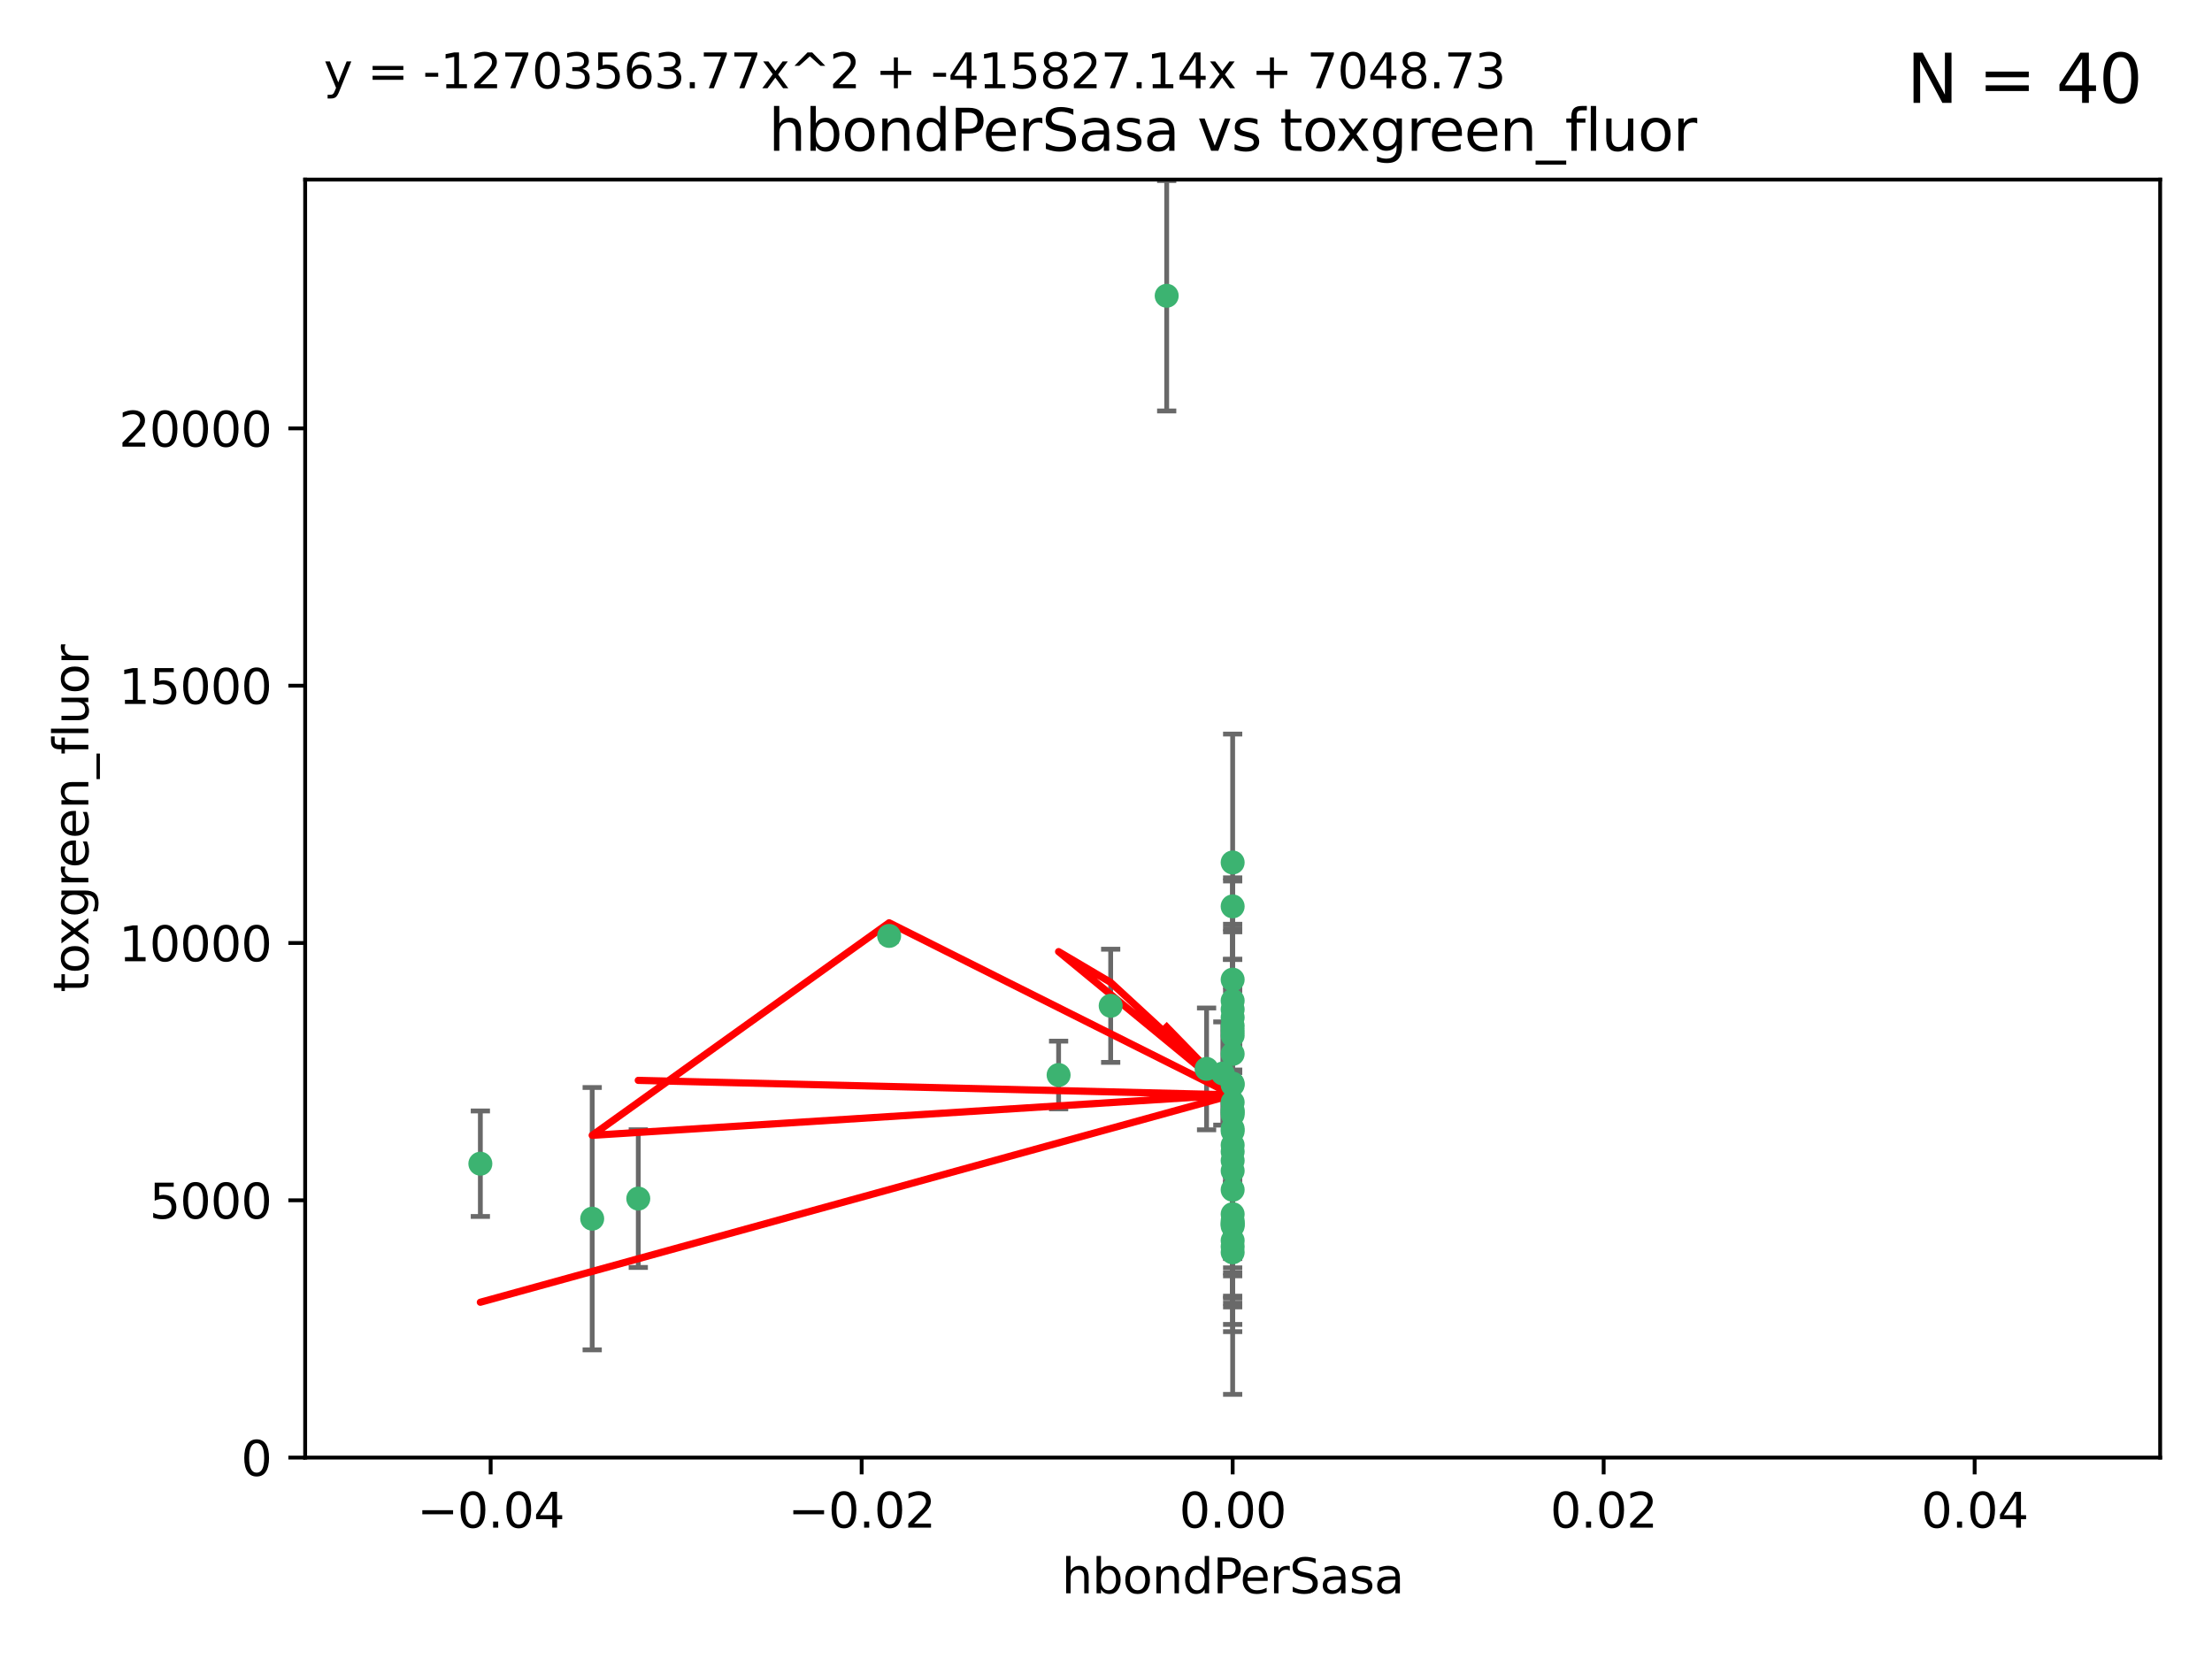 <?xml version="1.0" encoding="utf-8" standalone="no"?>
<!DOCTYPE svg PUBLIC "-//W3C//DTD SVG 1.1//EN"
  "http://www.w3.org/Graphics/SVG/1.1/DTD/svg11.dtd">
<svg xmlns:xlink="http://www.w3.org/1999/xlink" width="460.8pt" height="345.6pt" viewBox="0 0 460.8 345.6" xmlns="http://www.w3.org/2000/svg" version="1.1">
 <defs>
  <style type="text/css">*{stroke-linejoin: round; stroke-linecap: butt}</style>
 </defs>
 <g id="figure_1">
  <g id="patch_1">
   <path d="M 0 345.6 
L 460.8 345.6 
L 460.8 0 
L 0 0 
z
" style="fill: #ffffff"/>
  </g>
  <g id="axes_1">
   <g id="patch_2">
    <path d="M 63.571 303.64 
L 450 303.64 
L 450 37.411 
L 63.571 37.411 
z
" style="fill: #ffffff"/>
   </g>
   <g id="PathCollection_1">
    <defs>
     <path id="mc9278ea250" d="M 0 1.118 
C 0.297 1.118 0.581 1 0.791 0.791 
C 1 0.581 1.118 0.297 1.118 0 
C 1.118 -0.297 1 -0.581 0.791 -0.791 
C 0.581 -1 0.297 -1.118 0 -1.118 
C -0.297 -1.118 -0.581 -1 -0.791 -0.791 
C -1 -0.581 -1.118 -0.297 -1.118 0 
C -1.118 0.297 -1 0.581 -0.791 0.791 
C -0.581 1 -0.297 1.118 0 1.118 
z
" style="stroke: #3cb371"/>
    </defs>
    <g clip-path="url(#pcbb697c936)">
     <use xlink:href="#mc9278ea250" x="243.043" y="61.614" style="fill: #3cb371; stroke: #3cb371"/>
     <use xlink:href="#mc9278ea250" x="256.786" y="260.882" style="fill: #3cb371; stroke: #3cb371"/>
     <use xlink:href="#mc9278ea250" x="231.375" y="209.523" style="fill: #3cb371; stroke: #3cb371"/>
     <use xlink:href="#mc9278ea250" x="220.527" y="223.946" style="fill: #3cb371; stroke: #3cb371"/>
     <use xlink:href="#mc9278ea250" x="256.786" y="247.854" style="fill: #3cb371; stroke: #3cb371"/>
     <use xlink:href="#mc9278ea250" x="185.223" y="194.97" style="fill: #3cb371; stroke: #3cb371"/>
     <use xlink:href="#mc9278ea250" x="123.366" y="253.874" style="fill: #3cb371; stroke: #3cb371"/>
     <use xlink:href="#mc9278ea250" x="256.786" y="219.551" style="fill: #3cb371; stroke: #3cb371"/>
     <use xlink:href="#mc9278ea250" x="256.786" y="254.837" style="fill: #3cb371; stroke: #3cb371"/>
     <use xlink:href="#mc9278ea250" x="256.786" y="231.332" style="fill: #3cb371; stroke: #3cb371"/>
     <use xlink:href="#mc9278ea250" x="256.786" y="235.142" style="fill: #3cb371; stroke: #3cb371"/>
     <use xlink:href="#mc9278ea250" x="256.786" y="225.726" style="fill: #3cb371; stroke: #3cb371"/>
     <use xlink:href="#mc9278ea250" x="256.786" y="255.06" style="fill: #3cb371; stroke: #3cb371"/>
     <use xlink:href="#mc9278ea250" x="256.786" y="229.629" style="fill: #3cb371; stroke: #3cb371"/>
     <use xlink:href="#mc9278ea250" x="256.786" y="214.763" style="fill: #3cb371; stroke: #3cb371"/>
     <use xlink:href="#mc9278ea250" x="256.786" y="243.9" style="fill: #3cb371; stroke: #3cb371"/>
     <use xlink:href="#mc9278ea250" x="256.786" y="241.77" style="fill: #3cb371; stroke: #3cb371"/>
     <use xlink:href="#mc9278ea250" x="256.786" y="252.93" style="fill: #3cb371; stroke: #3cb371"/>
     <use xlink:href="#mc9278ea250" x="256.786" y="215.703" style="fill: #3cb371; stroke: #3cb371"/>
     <use xlink:href="#mc9278ea250" x="256.786" y="204.074" style="fill: #3cb371; stroke: #3cb371"/>
     <use xlink:href="#mc9278ea250" x="256.786" y="225.982" style="fill: #3cb371; stroke: #3cb371"/>
     <use xlink:href="#mc9278ea250" x="256.786" y="238.546" style="fill: #3cb371; stroke: #3cb371"/>
     <use xlink:href="#mc9278ea250" x="256.786" y="239.903" style="fill: #3cb371; stroke: #3cb371"/>
     <use xlink:href="#mc9278ea250" x="256.786" y="188.817" style="fill: #3cb371; stroke: #3cb371"/>
     <use xlink:href="#mc9278ea250" x="256.786" y="211.954" style="fill: #3cb371; stroke: #3cb371"/>
     <use xlink:href="#mc9278ea250" x="256.786" y="235.652" style="fill: #3cb371; stroke: #3cb371"/>
     <use xlink:href="#mc9278ea250" x="256.786" y="255.398" style="fill: #3cb371; stroke: #3cb371"/>
     <use xlink:href="#mc9278ea250" x="256.786" y="208.467" style="fill: #3cb371; stroke: #3cb371"/>
     <use xlink:href="#mc9278ea250" x="256.786" y="213.709" style="fill: #3cb371; stroke: #3cb371"/>
     <use xlink:href="#mc9278ea250" x="100.067" y="242.42" style="fill: #3cb371; stroke: #3cb371"/>
     <use xlink:href="#mc9278ea250" x="256.786" y="232.178" style="fill: #3cb371; stroke: #3cb371"/>
     <use xlink:href="#mc9278ea250" x="132.967" y="249.688" style="fill: #3cb371; stroke: #3cb371"/>
     <use xlink:href="#mc9278ea250" x="256.786" y="258.434" style="fill: #3cb371; stroke: #3cb371"/>
     <use xlink:href="#mc9278ea250" x="256.786" y="259.693" style="fill: #3cb371; stroke: #3cb371"/>
     <use xlink:href="#mc9278ea250" x="256.786" y="231.695" style="fill: #3cb371; stroke: #3cb371"/>
     <use xlink:href="#mc9278ea250" x="256.786" y="254.326" style="fill: #3cb371; stroke: #3cb371"/>
     <use xlink:href="#mc9278ea250" x="254.74" y="223.629" style="fill: #3cb371; stroke: #3cb371"/>
     <use xlink:href="#mc9278ea250" x="256.786" y="179.671" style="fill: #3cb371; stroke: #3cb371"/>
     <use xlink:href="#mc9278ea250" x="251.352" y="222.67" style="fill: #3cb371; stroke: #3cb371"/>
     <use xlink:href="#mc9278ea250" x="256.786" y="210.275" style="fill: #3cb371; stroke: #3cb371"/>
    </g>
   </g>
   <g id="matplotlib.axis_1">
    <g id="xtick_1">
     <g id="line2d_1">
      <defs>
       <path id="mb47e96d962" d="M 0 0 
L 0 3.5 
" style="stroke: #000000; stroke-width: 0.8"/>
      </defs>
      <g>
       <use xlink:href="#mb47e96d962" x="102.214" y="303.64" style="stroke: #000000; stroke-width: 0.8"/>
      </g>
     </g>
     <g id="text_1">
      <!-- −0.04 -->
      <g transform="translate(86.891 318.238)scale(0.1 -0.1)">
       <defs>
        <path id="DejaVuSans-2212" d="M 678 2272 
L 4684 2272 
L 4684 1741 
L 678 1741 
L 678 2272 
z
" transform="scale(0.016)"/>
        <path id="DejaVuSans-30" d="M 2034 4250 
Q 1547 4250 1301 3770 
Q 1056 3291 1056 2328 
Q 1056 1369 1301 889 
Q 1547 409 2034 409 
Q 2525 409 2770 889 
Q 3016 1369 3016 2328 
Q 3016 3291 2770 3770 
Q 2525 4250 2034 4250 
z
M 2034 4750 
Q 2819 4750 3233 4129 
Q 3647 3509 3647 2328 
Q 3647 1150 3233 529 
Q 2819 -91 2034 -91 
Q 1250 -91 836 529 
Q 422 1150 422 2328 
Q 422 3509 836 4129 
Q 1250 4750 2034 4750 
z
" transform="scale(0.016)"/>
        <path id="DejaVuSans-2e" d="M 684 794 
L 1344 794 
L 1344 0 
L 684 0 
L 684 794 
z
" transform="scale(0.016)"/>
        <path id="DejaVuSans-34" d="M 2419 4116 
L 825 1625 
L 2419 1625 
L 2419 4116 
z
M 2253 4666 
L 3047 4666 
L 3047 1625 
L 3713 1625 
L 3713 1100 
L 3047 1100 
L 3047 0 
L 2419 0 
L 2419 1100 
L 313 1100 
L 313 1709 
L 2253 4666 
z
" transform="scale(0.016)"/>
       </defs>
       <use xlink:href="#DejaVuSans-2212"/>
       <use xlink:href="#DejaVuSans-30" x="83.789"/>
       <use xlink:href="#DejaVuSans-2e" x="147.412"/>
       <use xlink:href="#DejaVuSans-30" x="179.199"/>
       <use xlink:href="#DejaVuSans-34" x="242.822"/>
      </g>
     </g>
    </g>
    <g id="xtick_2">
     <g id="line2d_2">
      <g>
       <use xlink:href="#mb47e96d962" x="179.5" y="303.64" style="stroke: #000000; stroke-width: 0.8"/>
      </g>
     </g>
     <g id="text_2">
      <!-- −0.02 -->
      <g transform="translate(164.177 318.238)scale(0.1 -0.1)">
       <defs>
        <path id="DejaVuSans-32" d="M 1228 531 
L 3431 531 
L 3431 0 
L 469 0 
L 469 531 
Q 828 903 1448 1529 
Q 2069 2156 2228 2338 
Q 2531 2678 2651 2914 
Q 2772 3150 2772 3378 
Q 2772 3750 2511 3984 
Q 2250 4219 1831 4219 
Q 1534 4219 1204 4116 
Q 875 4013 500 3803 
L 500 4441 
Q 881 4594 1212 4672 
Q 1544 4750 1819 4750 
Q 2544 4750 2975 4387 
Q 3406 4025 3406 3419 
Q 3406 3131 3298 2873 
Q 3191 2616 2906 2266 
Q 2828 2175 2409 1742 
Q 1991 1309 1228 531 
z
" transform="scale(0.016)"/>
       </defs>
       <use xlink:href="#DejaVuSans-2212"/>
       <use xlink:href="#DejaVuSans-30" x="83.789"/>
       <use xlink:href="#DejaVuSans-2e" x="147.412"/>
       <use xlink:href="#DejaVuSans-30" x="179.199"/>
       <use xlink:href="#DejaVuSans-32" x="242.822"/>
      </g>
     </g>
    </g>
    <g id="xtick_3">
     <g id="line2d_3">
      <g>
       <use xlink:href="#mb47e96d962" x="256.786" y="303.64" style="stroke: #000000; stroke-width: 0.8"/>
      </g>
     </g>
     <g id="text_3">
      <!-- 0.00 -->
      <g transform="translate(245.653 318.238)scale(0.1 -0.1)">
       <use xlink:href="#DejaVuSans-30"/>
       <use xlink:href="#DejaVuSans-2e" x="63.623"/>
       <use xlink:href="#DejaVuSans-30" x="95.41"/>
       <use xlink:href="#DejaVuSans-30" x="159.033"/>
      </g>
     </g>
    </g>
    <g id="xtick_4">
     <g id="line2d_4">
      <g>
       <use xlink:href="#mb47e96d962" x="334.071" y="303.64" style="stroke: #000000; stroke-width: 0.8"/>
      </g>
     </g>
     <g id="text_4">
      <!-- 0.02 -->
      <g transform="translate(322.939 318.238)scale(0.1 -0.1)">
       <use xlink:href="#DejaVuSans-30"/>
       <use xlink:href="#DejaVuSans-2e" x="63.623"/>
       <use xlink:href="#DejaVuSans-30" x="95.41"/>
       <use xlink:href="#DejaVuSans-32" x="159.033"/>
      </g>
     </g>
    </g>
    <g id="xtick_5">
     <g id="line2d_5">
      <g>
       <use xlink:href="#mb47e96d962" x="411.357" y="303.64" style="stroke: #000000; stroke-width: 0.8"/>
      </g>
     </g>
     <g id="text_5">
      <!-- 0.04 -->
      <g transform="translate(400.224 318.238)scale(0.1 -0.1)">
       <use xlink:href="#DejaVuSans-30"/>
       <use xlink:href="#DejaVuSans-2e" x="63.623"/>
       <use xlink:href="#DejaVuSans-30" x="95.41"/>
       <use xlink:href="#DejaVuSans-34" x="159.033"/>
      </g>
     </g>
    </g>
    <g id="text_6">
     <!-- hbondPerSasa -->
     <g transform="translate(221.168 331.917)scale(0.1 -0.1)">
      <defs>
       <path id="DejaVuSans-68" d="M 3513 2113 
L 3513 0 
L 2938 0 
L 2938 2094 
Q 2938 2591 2744 2837 
Q 2550 3084 2163 3084 
Q 1697 3084 1428 2787 
Q 1159 2491 1159 1978 
L 1159 0 
L 581 0 
L 581 4863 
L 1159 4863 
L 1159 2956 
Q 1366 3272 1645 3428 
Q 1925 3584 2291 3584 
Q 2894 3584 3203 3211 
Q 3513 2838 3513 2113 
z
" transform="scale(0.016)"/>
       <path id="DejaVuSans-62" d="M 3116 1747 
Q 3116 2381 2855 2742 
Q 2594 3103 2138 3103 
Q 1681 3103 1420 2742 
Q 1159 2381 1159 1747 
Q 1159 1113 1420 752 
Q 1681 391 2138 391 
Q 2594 391 2855 752 
Q 3116 1113 3116 1747 
z
M 1159 2969 
Q 1341 3281 1617 3432 
Q 1894 3584 2278 3584 
Q 2916 3584 3314 3078 
Q 3713 2572 3713 1747 
Q 3713 922 3314 415 
Q 2916 -91 2278 -91 
Q 1894 -91 1617 61 
Q 1341 213 1159 525 
L 1159 0 
L 581 0 
L 581 4863 
L 1159 4863 
L 1159 2969 
z
" transform="scale(0.016)"/>
       <path id="DejaVuSans-6f" d="M 1959 3097 
Q 1497 3097 1228 2736 
Q 959 2375 959 1747 
Q 959 1119 1226 758 
Q 1494 397 1959 397 
Q 2419 397 2687 759 
Q 2956 1122 2956 1747 
Q 2956 2369 2687 2733 
Q 2419 3097 1959 3097 
z
M 1959 3584 
Q 2709 3584 3137 3096 
Q 3566 2609 3566 1747 
Q 3566 888 3137 398 
Q 2709 -91 1959 -91 
Q 1206 -91 779 398 
Q 353 888 353 1747 
Q 353 2609 779 3096 
Q 1206 3584 1959 3584 
z
" transform="scale(0.016)"/>
       <path id="DejaVuSans-6e" d="M 3513 2113 
L 3513 0 
L 2938 0 
L 2938 2094 
Q 2938 2591 2744 2837 
Q 2550 3084 2163 3084 
Q 1697 3084 1428 2787 
Q 1159 2491 1159 1978 
L 1159 0 
L 581 0 
L 581 3500 
L 1159 3500 
L 1159 2956 
Q 1366 3272 1645 3428 
Q 1925 3584 2291 3584 
Q 2894 3584 3203 3211 
Q 3513 2838 3513 2113 
z
" transform="scale(0.016)"/>
       <path id="DejaVuSans-64" d="M 2906 2969 
L 2906 4863 
L 3481 4863 
L 3481 0 
L 2906 0 
L 2906 525 
Q 2725 213 2448 61 
Q 2172 -91 1784 -91 
Q 1150 -91 751 415 
Q 353 922 353 1747 
Q 353 2572 751 3078 
Q 1150 3584 1784 3584 
Q 2172 3584 2448 3432 
Q 2725 3281 2906 2969 
z
M 947 1747 
Q 947 1113 1208 752 
Q 1469 391 1925 391 
Q 2381 391 2643 752 
Q 2906 1113 2906 1747 
Q 2906 2381 2643 2742 
Q 2381 3103 1925 3103 
Q 1469 3103 1208 2742 
Q 947 2381 947 1747 
z
" transform="scale(0.016)"/>
       <path id="DejaVuSans-50" d="M 1259 4147 
L 1259 2394 
L 2053 2394 
Q 2494 2394 2734 2622 
Q 2975 2850 2975 3272 
Q 2975 3691 2734 3919 
Q 2494 4147 2053 4147 
L 1259 4147 
z
M 628 4666 
L 2053 4666 
Q 2838 4666 3239 4311 
Q 3641 3956 3641 3272 
Q 3641 2581 3239 2228 
Q 2838 1875 2053 1875 
L 1259 1875 
L 1259 0 
L 628 0 
L 628 4666 
z
" transform="scale(0.016)"/>
       <path id="DejaVuSans-65" d="M 3597 1894 
L 3597 1613 
L 953 1613 
Q 991 1019 1311 708 
Q 1631 397 2203 397 
Q 2534 397 2845 478 
Q 3156 559 3463 722 
L 3463 178 
Q 3153 47 2828 -22 
Q 2503 -91 2169 -91 
Q 1331 -91 842 396 
Q 353 884 353 1716 
Q 353 2575 817 3079 
Q 1281 3584 2069 3584 
Q 2775 3584 3186 3129 
Q 3597 2675 3597 1894 
z
M 3022 2063 
Q 3016 2534 2758 2815 
Q 2500 3097 2075 3097 
Q 1594 3097 1305 2825 
Q 1016 2553 972 2059 
L 3022 2063 
z
" transform="scale(0.016)"/>
       <path id="DejaVuSans-72" d="M 2631 2963 
Q 2534 3019 2420 3045 
Q 2306 3072 2169 3072 
Q 1681 3072 1420 2755 
Q 1159 2438 1159 1844 
L 1159 0 
L 581 0 
L 581 3500 
L 1159 3500 
L 1159 2956 
Q 1341 3275 1631 3429 
Q 1922 3584 2338 3584 
Q 2397 3584 2469 3576 
Q 2541 3569 2628 3553 
L 2631 2963 
z
" transform="scale(0.016)"/>
       <path id="DejaVuSans-53" d="M 3425 4513 
L 3425 3897 
Q 3066 4069 2747 4153 
Q 2428 4238 2131 4238 
Q 1616 4238 1336 4038 
Q 1056 3838 1056 3469 
Q 1056 3159 1242 3001 
Q 1428 2844 1947 2747 
L 2328 2669 
Q 3034 2534 3370 2195 
Q 3706 1856 3706 1288 
Q 3706 609 3251 259 
Q 2797 -91 1919 -91 
Q 1588 -91 1214 -16 
Q 841 59 441 206 
L 441 856 
Q 825 641 1194 531 
Q 1563 422 1919 422 
Q 2459 422 2753 634 
Q 3047 847 3047 1241 
Q 3047 1584 2836 1778 
Q 2625 1972 2144 2069 
L 1759 2144 
Q 1053 2284 737 2584 
Q 422 2884 422 3419 
Q 422 4038 858 4394 
Q 1294 4750 2059 4750 
Q 2388 4750 2728 4690 
Q 3069 4631 3425 4513 
z
" transform="scale(0.016)"/>
       <path id="DejaVuSans-61" d="M 2194 1759 
Q 1497 1759 1228 1600 
Q 959 1441 959 1056 
Q 959 750 1161 570 
Q 1363 391 1709 391 
Q 2188 391 2477 730 
Q 2766 1069 2766 1631 
L 2766 1759 
L 2194 1759 
z
M 3341 1997 
L 3341 0 
L 2766 0 
L 2766 531 
Q 2569 213 2275 61 
Q 1981 -91 1556 -91 
Q 1019 -91 701 211 
Q 384 513 384 1019 
Q 384 1609 779 1909 
Q 1175 2209 1959 2209 
L 2766 2209 
L 2766 2266 
Q 2766 2663 2505 2880 
Q 2244 3097 1772 3097 
Q 1472 3097 1187 3025 
Q 903 2953 641 2809 
L 641 3341 
Q 956 3463 1253 3523 
Q 1550 3584 1831 3584 
Q 2591 3584 2966 3190 
Q 3341 2797 3341 1997 
z
" transform="scale(0.016)"/>
       <path id="DejaVuSans-73" d="M 2834 3397 
L 2834 2853 
Q 2591 2978 2328 3040 
Q 2066 3103 1784 3103 
Q 1356 3103 1142 2972 
Q 928 2841 928 2578 
Q 928 2378 1081 2264 
Q 1234 2150 1697 2047 
L 1894 2003 
Q 2506 1872 2764 1633 
Q 3022 1394 3022 966 
Q 3022 478 2636 193 
Q 2250 -91 1575 -91 
Q 1294 -91 989 -36 
Q 684 19 347 128 
L 347 722 
Q 666 556 975 473 
Q 1284 391 1588 391 
Q 1994 391 2212 530 
Q 2431 669 2431 922 
Q 2431 1156 2273 1281 
Q 2116 1406 1581 1522 
L 1381 1569 
Q 847 1681 609 1914 
Q 372 2147 372 2553 
Q 372 3047 722 3315 
Q 1072 3584 1716 3584 
Q 2034 3584 2315 3537 
Q 2597 3491 2834 3397 
z
" transform="scale(0.016)"/>
      </defs>
      <use xlink:href="#DejaVuSans-68"/>
      <use xlink:href="#DejaVuSans-62" x="63.379"/>
      <use xlink:href="#DejaVuSans-6f" x="126.855"/>
      <use xlink:href="#DejaVuSans-6e" x="188.037"/>
      <use xlink:href="#DejaVuSans-64" x="251.416"/>
      <use xlink:href="#DejaVuSans-50" x="314.893"/>
      <use xlink:href="#DejaVuSans-65" x="371.57"/>
      <use xlink:href="#DejaVuSans-72" x="433.094"/>
      <use xlink:href="#DejaVuSans-53" x="474.207"/>
      <use xlink:href="#DejaVuSans-61" x="537.684"/>
      <use xlink:href="#DejaVuSans-73" x="598.963"/>
      <use xlink:href="#DejaVuSans-61" x="651.062"/>
     </g>
    </g>
   </g>
   <g id="matplotlib.axis_2">
    <g id="ytick_1">
     <g id="line2d_6">
      <defs>
       <path id="md49f0651fc" d="M 0 0 
L -3.5 0 
" style="stroke: #000000; stroke-width: 0.8"/>
      </defs>
      <g>
       <use xlink:href="#md49f0651fc" x="63.571" y="303.64" style="stroke: #000000; stroke-width: 0.8"/>
      </g>
     </g>
     <g id="text_7">
      <!-- 0 -->
      <g transform="translate(50.209 307.439)scale(0.1 -0.1)">
       <use xlink:href="#DejaVuSans-30"/>
      </g>
     </g>
    </g>
    <g id="ytick_2">
     <g id="line2d_7">
      <g>
       <use xlink:href="#md49f0651fc" x="63.571" y="250.04" style="stroke: #000000; stroke-width: 0.8"/>
      </g>
     </g>
     <g id="text_8">
      <!-- 5000 -->
      <g transform="translate(31.121 253.84)scale(0.1 -0.1)">
       <defs>
        <path id="DejaVuSans-35" d="M 691 4666 
L 3169 4666 
L 3169 4134 
L 1269 4134 
L 1269 2991 
Q 1406 3038 1543 3061 
Q 1681 3084 1819 3084 
Q 2600 3084 3056 2656 
Q 3513 2228 3513 1497 
Q 3513 744 3044 326 
Q 2575 -91 1722 -91 
Q 1428 -91 1123 -41 
Q 819 9 494 109 
L 494 744 
Q 775 591 1075 516 
Q 1375 441 1709 441 
Q 2250 441 2565 725 
Q 2881 1009 2881 1497 
Q 2881 1984 2565 2268 
Q 2250 2553 1709 2553 
Q 1456 2553 1204 2497 
Q 953 2441 691 2322 
L 691 4666 
z
" transform="scale(0.016)"/>
       </defs>
       <use xlink:href="#DejaVuSans-35"/>
       <use xlink:href="#DejaVuSans-30" x="63.623"/>
       <use xlink:href="#DejaVuSans-30" x="127.246"/>
       <use xlink:href="#DejaVuSans-30" x="190.869"/>
      </g>
     </g>
    </g>
    <g id="ytick_3">
     <g id="line2d_8">
      <g>
       <use xlink:href="#md49f0651fc" x="63.571" y="196.441" style="stroke: #000000; stroke-width: 0.8"/>
      </g>
     </g>
     <g id="text_9">
      <!-- 10000 -->
      <g transform="translate(24.759 200.24)scale(0.1 -0.1)">
       <defs>
        <path id="DejaVuSans-31" d="M 794 531 
L 1825 531 
L 1825 4091 
L 703 3866 
L 703 4441 
L 1819 4666 
L 2450 4666 
L 2450 531 
L 3481 531 
L 3481 0 
L 794 0 
L 794 531 
z
" transform="scale(0.016)"/>
       </defs>
       <use xlink:href="#DejaVuSans-31"/>
       <use xlink:href="#DejaVuSans-30" x="63.623"/>
       <use xlink:href="#DejaVuSans-30" x="127.246"/>
       <use xlink:href="#DejaVuSans-30" x="190.869"/>
       <use xlink:href="#DejaVuSans-30" x="254.492"/>
      </g>
     </g>
    </g>
    <g id="ytick_4">
     <g id="line2d_9">
      <g>
       <use xlink:href="#md49f0651fc" x="63.571" y="142.841" style="stroke: #000000; stroke-width: 0.8"/>
      </g>
     </g>
     <g id="text_10">
      <!-- 15000 -->
      <g transform="translate(24.759 146.64)scale(0.1 -0.1)">
       <use xlink:href="#DejaVuSans-31"/>
       <use xlink:href="#DejaVuSans-35" x="63.623"/>
       <use xlink:href="#DejaVuSans-30" x="127.246"/>
       <use xlink:href="#DejaVuSans-30" x="190.869"/>
       <use xlink:href="#DejaVuSans-30" x="254.492"/>
      </g>
     </g>
    </g>
    <g id="ytick_5">
     <g id="line2d_10">
      <g>
       <use xlink:href="#md49f0651fc" x="63.571" y="89.242" style="stroke: #000000; stroke-width: 0.8"/>
      </g>
     </g>
     <g id="text_11">
      <!-- 20000 -->
      <g transform="translate(24.759 93.041)scale(0.1 -0.1)">
       <use xlink:href="#DejaVuSans-32"/>
       <use xlink:href="#DejaVuSans-30" x="63.623"/>
       <use xlink:href="#DejaVuSans-30" x="127.246"/>
       <use xlink:href="#DejaVuSans-30" x="190.869"/>
       <use xlink:href="#DejaVuSans-30" x="254.492"/>
      </g>
     </g>
    </g>
    <g id="text_12">
     <!-- toxgreen_fluor -->
     <g transform="translate(18.401 206.72)rotate(-90)scale(0.1 -0.1)">
      <defs>
       <path id="DejaVuSans-74" d="M 1172 4494 
L 1172 3500 
L 2356 3500 
L 2356 3053 
L 1172 3053 
L 1172 1153 
Q 1172 725 1289 603 
Q 1406 481 1766 481 
L 2356 481 
L 2356 0 
L 1766 0 
Q 1100 0 847 248 
Q 594 497 594 1153 
L 594 3053 
L 172 3053 
L 172 3500 
L 594 3500 
L 594 4494 
L 1172 4494 
z
" transform="scale(0.016)"/>
       <path id="DejaVuSans-78" d="M 3513 3500 
L 2247 1797 
L 3578 0 
L 2900 0 
L 1881 1375 
L 863 0 
L 184 0 
L 1544 1831 
L 300 3500 
L 978 3500 
L 1906 2253 
L 2834 3500 
L 3513 3500 
z
" transform="scale(0.016)"/>
       <path id="DejaVuSans-67" d="M 2906 1791 
Q 2906 2416 2648 2759 
Q 2391 3103 1925 3103 
Q 1463 3103 1205 2759 
Q 947 2416 947 1791 
Q 947 1169 1205 825 
Q 1463 481 1925 481 
Q 2391 481 2648 825 
Q 2906 1169 2906 1791 
z
M 3481 434 
Q 3481 -459 3084 -895 
Q 2688 -1331 1869 -1331 
Q 1566 -1331 1297 -1286 
Q 1028 -1241 775 -1147 
L 775 -588 
Q 1028 -725 1275 -790 
Q 1522 -856 1778 -856 
Q 2344 -856 2625 -561 
Q 2906 -266 2906 331 
L 2906 616 
Q 2728 306 2450 153 
Q 2172 0 1784 0 
Q 1141 0 747 490 
Q 353 981 353 1791 
Q 353 2603 747 3093 
Q 1141 3584 1784 3584 
Q 2172 3584 2450 3431 
Q 2728 3278 2906 2969 
L 2906 3500 
L 3481 3500 
L 3481 434 
z
" transform="scale(0.016)"/>
       <path id="DejaVuSans-5f" d="M 3263 -1063 
L 3263 -1509 
L -63 -1509 
L -63 -1063 
L 3263 -1063 
z
" transform="scale(0.016)"/>
       <path id="DejaVuSans-66" d="M 2375 4863 
L 2375 4384 
L 1825 4384 
Q 1516 4384 1395 4259 
Q 1275 4134 1275 3809 
L 1275 3500 
L 2222 3500 
L 2222 3053 
L 1275 3053 
L 1275 0 
L 697 0 
L 697 3053 
L 147 3053 
L 147 3500 
L 697 3500 
L 697 3744 
Q 697 4328 969 4595 
Q 1241 4863 1831 4863 
L 2375 4863 
z
" transform="scale(0.016)"/>
       <path id="DejaVuSans-6c" d="M 603 4863 
L 1178 4863 
L 1178 0 
L 603 0 
L 603 4863 
z
" transform="scale(0.016)"/>
       <path id="DejaVuSans-75" d="M 544 1381 
L 544 3500 
L 1119 3500 
L 1119 1403 
Q 1119 906 1312 657 
Q 1506 409 1894 409 
Q 2359 409 2629 706 
Q 2900 1003 2900 1516 
L 2900 3500 
L 3475 3500 
L 3475 0 
L 2900 0 
L 2900 538 
Q 2691 219 2414 64 
Q 2138 -91 1772 -91 
Q 1169 -91 856 284 
Q 544 659 544 1381 
z
M 1991 3584 
L 1991 3584 
z
" transform="scale(0.016)"/>
      </defs>
      <use xlink:href="#DejaVuSans-74"/>
      <use xlink:href="#DejaVuSans-6f" x="39.209"/>
      <use xlink:href="#DejaVuSans-78" x="97.266"/>
      <use xlink:href="#DejaVuSans-67" x="156.445"/>
      <use xlink:href="#DejaVuSans-72" x="219.922"/>
      <use xlink:href="#DejaVuSans-65" x="258.785"/>
      <use xlink:href="#DejaVuSans-65" x="320.309"/>
      <use xlink:href="#DejaVuSans-6e" x="381.832"/>
      <use xlink:href="#DejaVuSans-5f" x="445.211"/>
      <use xlink:href="#DejaVuSans-66" x="495.211"/>
      <use xlink:href="#DejaVuSans-6c" x="530.416"/>
      <use xlink:href="#DejaVuSans-75" x="558.199"/>
      <use xlink:href="#DejaVuSans-6f" x="621.578"/>
      <use xlink:href="#DejaVuSans-72" x="682.76"/>
     </g>
    </g>
   </g>
   <g id="LineCollection_1">
    <path d="M 243.043 85.61 
L 243.043 37.617 
" clip-path="url(#pcbb697c936)" style="fill: none; stroke: #696969"/>
    <path d="M 256.786 277.405 
L 256.786 244.359 
" clip-path="url(#pcbb697c936)" style="fill: none; stroke: #696969"/>
    <path d="M 231.375 221.309 
L 231.375 197.738 
" clip-path="url(#pcbb697c936)" style="fill: none; stroke: #696969"/>
    <path d="M 220.527 231 
L 220.527 216.893 
" clip-path="url(#pcbb697c936)" style="fill: none; stroke: #696969"/>
    <path d="M 256.786 270.017 
L 256.786 225.69 
" clip-path="url(#pcbb697c936)" style="fill: none; stroke: #696969"/>
    <path d="M 185.223 196.069 
L 185.223 193.871 
" clip-path="url(#pcbb697c936)" style="fill: none; stroke: #696969"/>
    <path d="M 123.366 281.2 
L 123.366 226.547 
" clip-path="url(#pcbb697c936)" style="fill: none; stroke: #696969"/>
    <path d="M 256.786 245.607 
L 256.786 193.496 
" clip-path="url(#pcbb697c936)" style="fill: none; stroke: #696969"/>
    <path d="M 256.786 262.177 
L 256.786 247.498 
" clip-path="url(#pcbb697c936)" style="fill: none; stroke: #696969"/>
    <path d="M 256.786 257.083 
L 256.786 205.581 
" clip-path="url(#pcbb697c936)" style="fill: none; stroke: #696969"/>
    <path d="M 256.786 258.576 
L 256.786 211.708 
" clip-path="url(#pcbb697c936)" style="fill: none; stroke: #696969"/>
    <path d="M 256.786 234.503 
L 256.786 216.949 
" clip-path="url(#pcbb697c936)" style="fill: none; stroke: #696969"/>
    <path d="M 256.786 272.254 
L 256.786 237.865 
" clip-path="url(#pcbb697c936)" style="fill: none; stroke: #696969"/>
    <path d="M 256.786 235.82 
L 256.786 223.438 
" clip-path="url(#pcbb697c936)" style="fill: none; stroke: #696969"/>
    <path d="M 256.786 229.631 
L 256.786 199.894 
" clip-path="url(#pcbb697c936)" style="fill: none; stroke: #696969"/>
    <path d="M 256.786 253.944 
L 256.786 233.856 
" clip-path="url(#pcbb697c936)" style="fill: none; stroke: #696969"/>
    <path d="M 256.786 265.181 
L 256.786 218.36 
" clip-path="url(#pcbb697c936)" style="fill: none; stroke: #696969"/>
    <path d="M 256.786 271.48 
L 256.786 234.38 
" clip-path="url(#pcbb697c936)" style="fill: none; stroke: #696969"/>
    <path d="M 256.786 217.852 
L 256.786 213.554 
" clip-path="url(#pcbb697c936)" style="fill: none; stroke: #696969"/>
    <path d="M 256.786 215.616 
L 256.786 192.533 
" clip-path="url(#pcbb697c936)" style="fill: none; stroke: #696969"/>
    <path d="M 256.786 252.135 
L 256.786 199.829 
" clip-path="url(#pcbb697c936)" style="fill: none; stroke: #696969"/>
    <path d="M 256.786 264.108 
L 256.786 212.985 
" clip-path="url(#pcbb697c936)" style="fill: none; stroke: #696969"/>
    <path d="M 256.786 246.339 
L 256.786 233.468 
" clip-path="url(#pcbb697c936)" style="fill: none; stroke: #696969"/>
    <path d="M 256.786 194.112 
L 256.786 183.522 
" clip-path="url(#pcbb697c936)" style="fill: none; stroke: #696969"/>
    <path d="M 256.786 214.326 
L 256.786 209.582 
" clip-path="url(#pcbb697c936)" style="fill: none; stroke: #696969"/>
    <path d="M 256.786 246.639 
L 256.786 224.665 
" clip-path="url(#pcbb697c936)" style="fill: none; stroke: #696969"/>
    <path d="M 256.786 265.779 
L 256.786 245.016 
" clip-path="url(#pcbb697c936)" style="fill: none; stroke: #696969"/>
    <path d="M 256.786 234.067 
L 256.786 182.867 
" clip-path="url(#pcbb697c936)" style="fill: none; stroke: #696969"/>
    <path d="M 256.786 222.902 
L 256.786 204.517 
" clip-path="url(#pcbb697c936)" style="fill: none; stroke: #696969"/>
    <path d="M 100.067 253.407 
L 100.067 231.433 
" clip-path="url(#pcbb697c936)" style="fill: none; stroke: #696969"/>
    <path d="M 256.786 254.353 
L 256.786 210.003 
" clip-path="url(#pcbb697c936)" style="fill: none; stroke: #696969"/>
    <path d="M 132.967 264.032 
L 132.967 235.343 
" clip-path="url(#pcbb697c936)" style="fill: none; stroke: #696969"/>
    <path d="M 256.786 270.418 
L 256.786 246.45 
" clip-path="url(#pcbb697c936)" style="fill: none; stroke: #696969"/>
    <path d="M 256.786 290.471 
L 256.786 228.914 
" clip-path="url(#pcbb697c936)" style="fill: none; stroke: #696969"/>
    <path d="M 256.786 238.714 
L 256.786 224.675 
" clip-path="url(#pcbb697c936)" style="fill: none; stroke: #696969"/>
    <path d="M 256.786 275.902 
L 256.786 232.749 
" clip-path="url(#pcbb697c936)" style="fill: none; stroke: #696969"/>
    <path d="M 254.74 234.381 
L 254.74 212.876 
" clip-path="url(#pcbb697c936)" style="fill: none; stroke: #696969"/>
    <path d="M 256.786 206.424 
L 256.786 152.918 
" clip-path="url(#pcbb697c936)" style="fill: none; stroke: #696969"/>
    <path d="M 251.352 235.358 
L 251.352 209.982 
" clip-path="url(#pcbb697c936)" style="fill: none; stroke: #696969"/>
    <path d="M 256.786 212.053 
L 256.786 208.496 
" clip-path="url(#pcbb697c936)" style="fill: none; stroke: #696969"/>
   </g>
   <g id="line2d_11">
    <defs>
     <path id="mfbb70b1d98" d="M 2 0 
L -2 -0 
" style="stroke: #696969"/>
    </defs>
    <g clip-path="url(#pcbb697c936)">
     <use xlink:href="#mfbb70b1d98" x="243.043" y="85.61" style="fill: #696969; stroke: #696969"/>
     <use xlink:href="#mfbb70b1d98" x="256.786" y="277.405" style="fill: #696969; stroke: #696969"/>
     <use xlink:href="#mfbb70b1d98" x="231.375" y="221.309" style="fill: #696969; stroke: #696969"/>
     <use xlink:href="#mfbb70b1d98" x="220.527" y="231" style="fill: #696969; stroke: #696969"/>
     <use xlink:href="#mfbb70b1d98" x="256.786" y="270.017" style="fill: #696969; stroke: #696969"/>
     <use xlink:href="#mfbb70b1d98" x="185.223" y="196.069" style="fill: #696969; stroke: #696969"/>
     <use xlink:href="#mfbb70b1d98" x="123.366" y="281.2" style="fill: #696969; stroke: #696969"/>
     <use xlink:href="#mfbb70b1d98" x="256.786" y="245.607" style="fill: #696969; stroke: #696969"/>
     <use xlink:href="#mfbb70b1d98" x="256.786" y="262.177" style="fill: #696969; stroke: #696969"/>
     <use xlink:href="#mfbb70b1d98" x="256.786" y="257.083" style="fill: #696969; stroke: #696969"/>
     <use xlink:href="#mfbb70b1d98" x="256.786" y="258.576" style="fill: #696969; stroke: #696969"/>
     <use xlink:href="#mfbb70b1d98" x="256.786" y="234.503" style="fill: #696969; stroke: #696969"/>
     <use xlink:href="#mfbb70b1d98" x="256.786" y="272.254" style="fill: #696969; stroke: #696969"/>
     <use xlink:href="#mfbb70b1d98" x="256.786" y="235.82" style="fill: #696969; stroke: #696969"/>
     <use xlink:href="#mfbb70b1d98" x="256.786" y="229.631" style="fill: #696969; stroke: #696969"/>
     <use xlink:href="#mfbb70b1d98" x="256.786" y="253.944" style="fill: #696969; stroke: #696969"/>
     <use xlink:href="#mfbb70b1d98" x="256.786" y="265.181" style="fill: #696969; stroke: #696969"/>
     <use xlink:href="#mfbb70b1d98" x="256.786" y="271.48" style="fill: #696969; stroke: #696969"/>
     <use xlink:href="#mfbb70b1d98" x="256.786" y="217.852" style="fill: #696969; stroke: #696969"/>
     <use xlink:href="#mfbb70b1d98" x="256.786" y="215.616" style="fill: #696969; stroke: #696969"/>
     <use xlink:href="#mfbb70b1d98" x="256.786" y="252.135" style="fill: #696969; stroke: #696969"/>
     <use xlink:href="#mfbb70b1d98" x="256.786" y="264.108" style="fill: #696969; stroke: #696969"/>
     <use xlink:href="#mfbb70b1d98" x="256.786" y="246.339" style="fill: #696969; stroke: #696969"/>
     <use xlink:href="#mfbb70b1d98" x="256.786" y="194.112" style="fill: #696969; stroke: #696969"/>
     <use xlink:href="#mfbb70b1d98" x="256.786" y="214.326" style="fill: #696969; stroke: #696969"/>
     <use xlink:href="#mfbb70b1d98" x="256.786" y="246.639" style="fill: #696969; stroke: #696969"/>
     <use xlink:href="#mfbb70b1d98" x="256.786" y="265.779" style="fill: #696969; stroke: #696969"/>
     <use xlink:href="#mfbb70b1d98" x="256.786" y="234.067" style="fill: #696969; stroke: #696969"/>
     <use xlink:href="#mfbb70b1d98" x="256.786" y="222.902" style="fill: #696969; stroke: #696969"/>
     <use xlink:href="#mfbb70b1d98" x="100.067" y="253.407" style="fill: #696969; stroke: #696969"/>
     <use xlink:href="#mfbb70b1d98" x="256.786" y="254.353" style="fill: #696969; stroke: #696969"/>
     <use xlink:href="#mfbb70b1d98" x="132.967" y="264.032" style="fill: #696969; stroke: #696969"/>
     <use xlink:href="#mfbb70b1d98" x="256.786" y="270.418" style="fill: #696969; stroke: #696969"/>
     <use xlink:href="#mfbb70b1d98" x="256.786" y="290.471" style="fill: #696969; stroke: #696969"/>
     <use xlink:href="#mfbb70b1d98" x="256.786" y="238.714" style="fill: #696969; stroke: #696969"/>
     <use xlink:href="#mfbb70b1d98" x="256.786" y="275.902" style="fill: #696969; stroke: #696969"/>
     <use xlink:href="#mfbb70b1d98" x="254.74" y="234.381" style="fill: #696969; stroke: #696969"/>
     <use xlink:href="#mfbb70b1d98" x="256.786" y="206.424" style="fill: #696969; stroke: #696969"/>
     <use xlink:href="#mfbb70b1d98" x="251.352" y="235.358" style="fill: #696969; stroke: #696969"/>
     <use xlink:href="#mfbb70b1d98" x="256.786" y="212.053" style="fill: #696969; stroke: #696969"/>
    </g>
   </g>
   <g id="line2d_12">
    <g clip-path="url(#pcbb697c936)">
     <use xlink:href="#mfbb70b1d98" x="243.043" y="37.617" style="fill: #696969; stroke: #696969"/>
     <use xlink:href="#mfbb70b1d98" x="256.786" y="244.359" style="fill: #696969; stroke: #696969"/>
     <use xlink:href="#mfbb70b1d98" x="231.375" y="197.738" style="fill: #696969; stroke: #696969"/>
     <use xlink:href="#mfbb70b1d98" x="220.527" y="216.893" style="fill: #696969; stroke: #696969"/>
     <use xlink:href="#mfbb70b1d98" x="256.786" y="225.69" style="fill: #696969; stroke: #696969"/>
     <use xlink:href="#mfbb70b1d98" x="185.223" y="193.871" style="fill: #696969; stroke: #696969"/>
     <use xlink:href="#mfbb70b1d98" x="123.366" y="226.547" style="fill: #696969; stroke: #696969"/>
     <use xlink:href="#mfbb70b1d98" x="256.786" y="193.496" style="fill: #696969; stroke: #696969"/>
     <use xlink:href="#mfbb70b1d98" x="256.786" y="247.498" style="fill: #696969; stroke: #696969"/>
     <use xlink:href="#mfbb70b1d98" x="256.786" y="205.581" style="fill: #696969; stroke: #696969"/>
     <use xlink:href="#mfbb70b1d98" x="256.786" y="211.708" style="fill: #696969; stroke: #696969"/>
     <use xlink:href="#mfbb70b1d98" x="256.786" y="216.949" style="fill: #696969; stroke: #696969"/>
     <use xlink:href="#mfbb70b1d98" x="256.786" y="237.865" style="fill: #696969; stroke: #696969"/>
     <use xlink:href="#mfbb70b1d98" x="256.786" y="223.438" style="fill: #696969; stroke: #696969"/>
     <use xlink:href="#mfbb70b1d98" x="256.786" y="199.894" style="fill: #696969; stroke: #696969"/>
     <use xlink:href="#mfbb70b1d98" x="256.786" y="233.856" style="fill: #696969; stroke: #696969"/>
     <use xlink:href="#mfbb70b1d98" x="256.786" y="218.36" style="fill: #696969; stroke: #696969"/>
     <use xlink:href="#mfbb70b1d98" x="256.786" y="234.38" style="fill: #696969; stroke: #696969"/>
     <use xlink:href="#mfbb70b1d98" x="256.786" y="213.554" style="fill: #696969; stroke: #696969"/>
     <use xlink:href="#mfbb70b1d98" x="256.786" y="192.533" style="fill: #696969; stroke: #696969"/>
     <use xlink:href="#mfbb70b1d98" x="256.786" y="199.829" style="fill: #696969; stroke: #696969"/>
     <use xlink:href="#mfbb70b1d98" x="256.786" y="212.985" style="fill: #696969; stroke: #696969"/>
     <use xlink:href="#mfbb70b1d98" x="256.786" y="233.468" style="fill: #696969; stroke: #696969"/>
     <use xlink:href="#mfbb70b1d98" x="256.786" y="183.522" style="fill: #696969; stroke: #696969"/>
     <use xlink:href="#mfbb70b1d98" x="256.786" y="209.582" style="fill: #696969; stroke: #696969"/>
     <use xlink:href="#mfbb70b1d98" x="256.786" y="224.665" style="fill: #696969; stroke: #696969"/>
     <use xlink:href="#mfbb70b1d98" x="256.786" y="245.016" style="fill: #696969; stroke: #696969"/>
     <use xlink:href="#mfbb70b1d98" x="256.786" y="182.867" style="fill: #696969; stroke: #696969"/>
     <use xlink:href="#mfbb70b1d98" x="256.786" y="204.517" style="fill: #696969; stroke: #696969"/>
     <use xlink:href="#mfbb70b1d98" x="100.067" y="231.433" style="fill: #696969; stroke: #696969"/>
     <use xlink:href="#mfbb70b1d98" x="256.786" y="210.003" style="fill: #696969; stroke: #696969"/>
     <use xlink:href="#mfbb70b1d98" x="132.967" y="235.343" style="fill: #696969; stroke: #696969"/>
     <use xlink:href="#mfbb70b1d98" x="256.786" y="246.45" style="fill: #696969; stroke: #696969"/>
     <use xlink:href="#mfbb70b1d98" x="256.786" y="228.914" style="fill: #696969; stroke: #696969"/>
     <use xlink:href="#mfbb70b1d98" x="256.786" y="224.675" style="fill: #696969; stroke: #696969"/>
     <use xlink:href="#mfbb70b1d98" x="256.786" y="232.749" style="fill: #696969; stroke: #696969"/>
     <use xlink:href="#mfbb70b1d98" x="254.74" y="212.876" style="fill: #696969; stroke: #696969"/>
     <use xlink:href="#mfbb70b1d98" x="256.786" y="152.918" style="fill: #696969; stroke: #696969"/>
     <use xlink:href="#mfbb70b1d98" x="251.352" y="209.982" style="fill: #696969; stroke: #696969"/>
     <use xlink:href="#mfbb70b1d98" x="256.786" y="208.496" style="fill: #696969; stroke: #696969"/>
    </g>
   </g>
   <g id="line2d_13">
    <path d="M 243.043 213.948 
L 256.786 228.078 
L 231.375 204.655 
L 220.527 198.242 
L 256.786 228.078 
L 185.223 192.231 
L 123.366 236.51 
L 256.786 228.078 
L 256.786 228.078 
L 256.786 228.078 
L 256.786 228.078 
L 256.786 228.078 
L 256.786 228.078 
L 256.786 228.078 
L 256.786 228.078 
L 256.786 228.078 
L 256.786 228.078 
L 256.786 228.078 
L 256.786 228.078 
L 256.786 228.078 
L 256.786 228.078 
L 256.786 228.078 
L 256.786 228.078 
L 256.786 228.078 
L 256.786 228.078 
L 256.786 228.078 
L 256.786 228.078 
L 256.786 228.078 
L 256.786 228.078 
L 100.067 271.281 
L 256.786 228.078 
L 132.967 225.061 
L 256.786 228.078 
L 256.786 228.078 
L 256.786 228.078 
L 256.786 228.078 
L 254.74 225.756 
L 256.786 228.078 
L 251.352 222.079 
L 256.786 228.078 
" clip-path="url(#pcbb697c936)" style="fill: none; stroke: #ff0000; stroke-width: 1.5; stroke-linecap: square"/>
   </g>
   <g id="line2d_14">
    <defs>
     <path id="md9d5cea4e3" d="M 0 2 
C 0.53 2 1.039 1.789 1.414 1.414 
C 1.789 1.039 2 0.53 2 0 
C 2 -0.53 1.789 -1.039 1.414 -1.414 
C 1.039 -1.789 0.53 -2 0 -2 
C -0.53 -2 -1.039 -1.789 -1.414 -1.414 
C -1.789 -1.039 -2 -0.53 -2 0 
C -2 0.53 -1.789 1.039 -1.414 1.414 
C -1.039 1.789 -0.53 2 0 2 
z
" style="stroke: #3cb371"/>
    </defs>
    <g clip-path="url(#pcbb697c936)">
     <use xlink:href="#md9d5cea4e3" x="243.043" y="61.614" style="fill: #3cb371; stroke: #3cb371"/>
     <use xlink:href="#md9d5cea4e3" x="256.786" y="260.882" style="fill: #3cb371; stroke: #3cb371"/>
     <use xlink:href="#md9d5cea4e3" x="231.375" y="209.523" style="fill: #3cb371; stroke: #3cb371"/>
     <use xlink:href="#md9d5cea4e3" x="220.527" y="223.946" style="fill: #3cb371; stroke: #3cb371"/>
     <use xlink:href="#md9d5cea4e3" x="256.786" y="247.854" style="fill: #3cb371; stroke: #3cb371"/>
     <use xlink:href="#md9d5cea4e3" x="185.223" y="194.97" style="fill: #3cb371; stroke: #3cb371"/>
     <use xlink:href="#md9d5cea4e3" x="123.366" y="253.874" style="fill: #3cb371; stroke: #3cb371"/>
     <use xlink:href="#md9d5cea4e3" x="256.786" y="219.551" style="fill: #3cb371; stroke: #3cb371"/>
     <use xlink:href="#md9d5cea4e3" x="256.786" y="254.837" style="fill: #3cb371; stroke: #3cb371"/>
     <use xlink:href="#md9d5cea4e3" x="256.786" y="231.332" style="fill: #3cb371; stroke: #3cb371"/>
     <use xlink:href="#md9d5cea4e3" x="256.786" y="235.142" style="fill: #3cb371; stroke: #3cb371"/>
     <use xlink:href="#md9d5cea4e3" x="256.786" y="225.726" style="fill: #3cb371; stroke: #3cb371"/>
     <use xlink:href="#md9d5cea4e3" x="256.786" y="255.06" style="fill: #3cb371; stroke: #3cb371"/>
     <use xlink:href="#md9d5cea4e3" x="256.786" y="229.629" style="fill: #3cb371; stroke: #3cb371"/>
     <use xlink:href="#md9d5cea4e3" x="256.786" y="214.763" style="fill: #3cb371; stroke: #3cb371"/>
     <use xlink:href="#md9d5cea4e3" x="256.786" y="243.9" style="fill: #3cb371; stroke: #3cb371"/>
     <use xlink:href="#md9d5cea4e3" x="256.786" y="241.77" style="fill: #3cb371; stroke: #3cb371"/>
     <use xlink:href="#md9d5cea4e3" x="256.786" y="252.93" style="fill: #3cb371; stroke: #3cb371"/>
     <use xlink:href="#md9d5cea4e3" x="256.786" y="215.703" style="fill: #3cb371; stroke: #3cb371"/>
     <use xlink:href="#md9d5cea4e3" x="256.786" y="204.074" style="fill: #3cb371; stroke: #3cb371"/>
     <use xlink:href="#md9d5cea4e3" x="256.786" y="225.982" style="fill: #3cb371; stroke: #3cb371"/>
     <use xlink:href="#md9d5cea4e3" x="256.786" y="238.546" style="fill: #3cb371; stroke: #3cb371"/>
     <use xlink:href="#md9d5cea4e3" x="256.786" y="239.903" style="fill: #3cb371; stroke: #3cb371"/>
     <use xlink:href="#md9d5cea4e3" x="256.786" y="188.817" style="fill: #3cb371; stroke: #3cb371"/>
     <use xlink:href="#md9d5cea4e3" x="256.786" y="211.954" style="fill: #3cb371; stroke: #3cb371"/>
     <use xlink:href="#md9d5cea4e3" x="256.786" y="235.652" style="fill: #3cb371; stroke: #3cb371"/>
     <use xlink:href="#md9d5cea4e3" x="256.786" y="255.398" style="fill: #3cb371; stroke: #3cb371"/>
     <use xlink:href="#md9d5cea4e3" x="256.786" y="208.467" style="fill: #3cb371; stroke: #3cb371"/>
     <use xlink:href="#md9d5cea4e3" x="256.786" y="213.709" style="fill: #3cb371; stroke: #3cb371"/>
     <use xlink:href="#md9d5cea4e3" x="100.067" y="242.42" style="fill: #3cb371; stroke: #3cb371"/>
     <use xlink:href="#md9d5cea4e3" x="256.786" y="232.178" style="fill: #3cb371; stroke: #3cb371"/>
     <use xlink:href="#md9d5cea4e3" x="132.967" y="249.688" style="fill: #3cb371; stroke: #3cb371"/>
     <use xlink:href="#md9d5cea4e3" x="256.786" y="258.434" style="fill: #3cb371; stroke: #3cb371"/>
     <use xlink:href="#md9d5cea4e3" x="256.786" y="259.693" style="fill: #3cb371; stroke: #3cb371"/>
     <use xlink:href="#md9d5cea4e3" x="256.786" y="231.695" style="fill: #3cb371; stroke: #3cb371"/>
     <use xlink:href="#md9d5cea4e3" x="256.786" y="254.326" style="fill: #3cb371; stroke: #3cb371"/>
     <use xlink:href="#md9d5cea4e3" x="254.74" y="223.629" style="fill: #3cb371; stroke: #3cb371"/>
     <use xlink:href="#md9d5cea4e3" x="256.786" y="179.671" style="fill: #3cb371; stroke: #3cb371"/>
     <use xlink:href="#md9d5cea4e3" x="251.352" y="222.67" style="fill: #3cb371; stroke: #3cb371"/>
     <use xlink:href="#md9d5cea4e3" x="256.786" y="210.275" style="fill: #3cb371; stroke: #3cb371"/>
    </g>
   </g>
   <g id="patch_3">
    <path d="M 63.571 303.64 
L 63.571 37.411 
" style="fill: none; stroke: #000000; stroke-width: 0.8; stroke-linejoin: miter; stroke-linecap: square"/>
   </g>
   <g id="patch_4">
    <path d="M 450 303.64 
L 450 37.411 
" style="fill: none; stroke: #000000; stroke-width: 0.8; stroke-linejoin: miter; stroke-linecap: square"/>
   </g>
   <g id="patch_5">
    <path d="M 63.571 303.64 
L 450 303.64 
" style="fill: none; stroke: #000000; stroke-width: 0.8; stroke-linejoin: miter; stroke-linecap: square"/>
   </g>
   <g id="patch_6">
    <path d="M 63.571 37.411 
L 450 37.411 
" style="fill: none; stroke: #000000; stroke-width: 0.8; stroke-linejoin: miter; stroke-linecap: square"/>
   </g>
   <g id="text_13">
    <!-- N = 40 -->
    <g transform="translate(397.217 21.426)scale(0.14 -0.14)">
     <defs>
      <path id="DejaVuSans-4e" d="M 628 4666 
L 1478 4666 
L 3547 763 
L 3547 4666 
L 4159 4666 
L 4159 0 
L 3309 0 
L 1241 3903 
L 1241 0 
L 628 0 
L 628 4666 
z
" transform="scale(0.016)"/>
      <path id="DejaVuSans-20" transform="scale(0.016)"/>
      <path id="DejaVuSans-3d" d="M 678 2906 
L 4684 2906 
L 4684 2381 
L 678 2381 
L 678 2906 
z
M 678 1631 
L 4684 1631 
L 4684 1100 
L 678 1100 
L 678 1631 
z
" transform="scale(0.016)"/>
     </defs>
     <use xlink:href="#DejaVuSans-4e"/>
     <use xlink:href="#DejaVuSans-20" x="74.805"/>
     <use xlink:href="#DejaVuSans-3d" x="106.592"/>
     <use xlink:href="#DejaVuSans-20" x="190.381"/>
     <use xlink:href="#DejaVuSans-34" x="222.168"/>
     <use xlink:href="#DejaVuSans-30" x="285.791"/>
    </g>
   </g>
   <g id="text_14">
    <!-- y = -12703563.77x^2 + -415827.14x + 7048.73 -->
    <g transform="translate(67.436 18.387)scale(0.1 -0.1)">
     <defs>
      <path id="DejaVuSans-79" d="M 2059 -325 
Q 1816 -950 1584 -1140 
Q 1353 -1331 966 -1331 
L 506 -1331 
L 506 -850 
L 844 -850 
Q 1081 -850 1212 -737 
Q 1344 -625 1503 -206 
L 1606 56 
L 191 3500 
L 800 3500 
L 1894 763 
L 2988 3500 
L 3597 3500 
L 2059 -325 
z
" transform="scale(0.016)"/>
      <path id="DejaVuSans-2d" d="M 313 2009 
L 1997 2009 
L 1997 1497 
L 313 1497 
L 313 2009 
z
" transform="scale(0.016)"/>
      <path id="DejaVuSans-37" d="M 525 4666 
L 3525 4666 
L 3525 4397 
L 1831 0 
L 1172 0 
L 2766 4134 
L 525 4134 
L 525 4666 
z
" transform="scale(0.016)"/>
      <path id="DejaVuSans-33" d="M 2597 2516 
Q 3050 2419 3304 2112 
Q 3559 1806 3559 1356 
Q 3559 666 3084 287 
Q 2609 -91 1734 -91 
Q 1441 -91 1130 -33 
Q 819 25 488 141 
L 488 750 
Q 750 597 1062 519 
Q 1375 441 1716 441 
Q 2309 441 2620 675 
Q 2931 909 2931 1356 
Q 2931 1769 2642 2001 
Q 2353 2234 1838 2234 
L 1294 2234 
L 1294 2753 
L 1863 2753 
Q 2328 2753 2575 2939 
Q 2822 3125 2822 3475 
Q 2822 3834 2567 4026 
Q 2313 4219 1838 4219 
Q 1578 4219 1281 4162 
Q 984 4106 628 3988 
L 628 4550 
Q 988 4650 1302 4700 
Q 1616 4750 1894 4750 
Q 2613 4750 3031 4423 
Q 3450 4097 3450 3541 
Q 3450 3153 3228 2886 
Q 3006 2619 2597 2516 
z
" transform="scale(0.016)"/>
      <path id="DejaVuSans-36" d="M 2113 2584 
Q 1688 2584 1439 2293 
Q 1191 2003 1191 1497 
Q 1191 994 1439 701 
Q 1688 409 2113 409 
Q 2538 409 2786 701 
Q 3034 994 3034 1497 
Q 3034 2003 2786 2293 
Q 2538 2584 2113 2584 
z
M 3366 4563 
L 3366 3988 
Q 3128 4100 2886 4159 
Q 2644 4219 2406 4219 
Q 1781 4219 1451 3797 
Q 1122 3375 1075 2522 
Q 1259 2794 1537 2939 
Q 1816 3084 2150 3084 
Q 2853 3084 3261 2657 
Q 3669 2231 3669 1497 
Q 3669 778 3244 343 
Q 2819 -91 2113 -91 
Q 1303 -91 875 529 
Q 447 1150 447 2328 
Q 447 3434 972 4092 
Q 1497 4750 2381 4750 
Q 2619 4750 2861 4703 
Q 3103 4656 3366 4563 
z
" transform="scale(0.016)"/>
      <path id="DejaVuSans-5e" d="M 2988 4666 
L 4684 2925 
L 4056 2925 
L 2681 4159 
L 1306 2925 
L 678 2925 
L 2375 4666 
L 2988 4666 
z
" transform="scale(0.016)"/>
      <path id="DejaVuSans-2b" d="M 2944 4013 
L 2944 2272 
L 4684 2272 
L 4684 1741 
L 2944 1741 
L 2944 0 
L 2419 0 
L 2419 1741 
L 678 1741 
L 678 2272 
L 2419 2272 
L 2419 4013 
L 2944 4013 
z
" transform="scale(0.016)"/>
      <path id="DejaVuSans-38" d="M 2034 2216 
Q 1584 2216 1326 1975 
Q 1069 1734 1069 1313 
Q 1069 891 1326 650 
Q 1584 409 2034 409 
Q 2484 409 2743 651 
Q 3003 894 3003 1313 
Q 3003 1734 2745 1975 
Q 2488 2216 2034 2216 
z
M 1403 2484 
Q 997 2584 770 2862 
Q 544 3141 544 3541 
Q 544 4100 942 4425 
Q 1341 4750 2034 4750 
Q 2731 4750 3128 4425 
Q 3525 4100 3525 3541 
Q 3525 3141 3298 2862 
Q 3072 2584 2669 2484 
Q 3125 2378 3379 2068 
Q 3634 1759 3634 1313 
Q 3634 634 3220 271 
Q 2806 -91 2034 -91 
Q 1263 -91 848 271 
Q 434 634 434 1313 
Q 434 1759 690 2068 
Q 947 2378 1403 2484 
z
M 1172 3481 
Q 1172 3119 1398 2916 
Q 1625 2713 2034 2713 
Q 2441 2713 2670 2916 
Q 2900 3119 2900 3481 
Q 2900 3844 2670 4047 
Q 2441 4250 2034 4250 
Q 1625 4250 1398 4047 
Q 1172 3844 1172 3481 
z
" transform="scale(0.016)"/>
     </defs>
     <use xlink:href="#DejaVuSans-79"/>
     <use xlink:href="#DejaVuSans-20" x="59.18"/>
     <use xlink:href="#DejaVuSans-3d" x="90.967"/>
     <use xlink:href="#DejaVuSans-20" x="174.756"/>
     <use xlink:href="#DejaVuSans-2d" x="206.543"/>
     <use xlink:href="#DejaVuSans-31" x="242.627"/>
     <use xlink:href="#DejaVuSans-32" x="306.25"/>
     <use xlink:href="#DejaVuSans-37" x="369.873"/>
     <use xlink:href="#DejaVuSans-30" x="433.496"/>
     <use xlink:href="#DejaVuSans-33" x="497.119"/>
     <use xlink:href="#DejaVuSans-35" x="560.742"/>
     <use xlink:href="#DejaVuSans-36" x="624.365"/>
     <use xlink:href="#DejaVuSans-33" x="687.988"/>
     <use xlink:href="#DejaVuSans-2e" x="751.611"/>
     <use xlink:href="#DejaVuSans-37" x="783.398"/>
     <use xlink:href="#DejaVuSans-37" x="847.021"/>
     <use xlink:href="#DejaVuSans-78" x="910.645"/>
     <use xlink:href="#DejaVuSans-5e" x="969.824"/>
     <use xlink:href="#DejaVuSans-32" x="1053.613"/>
     <use xlink:href="#DejaVuSans-20" x="1117.236"/>
     <use xlink:href="#DejaVuSans-2b" x="1149.023"/>
     <use xlink:href="#DejaVuSans-20" x="1232.812"/>
     <use xlink:href="#DejaVuSans-2d" x="1264.6"/>
     <use xlink:href="#DejaVuSans-34" x="1300.684"/>
     <use xlink:href="#DejaVuSans-31" x="1364.307"/>
     <use xlink:href="#DejaVuSans-35" x="1427.93"/>
     <use xlink:href="#DejaVuSans-38" x="1491.553"/>
     <use xlink:href="#DejaVuSans-32" x="1555.176"/>
     <use xlink:href="#DejaVuSans-37" x="1618.799"/>
     <use xlink:href="#DejaVuSans-2e" x="1682.422"/>
     <use xlink:href="#DejaVuSans-31" x="1714.209"/>
     <use xlink:href="#DejaVuSans-34" x="1777.832"/>
     <use xlink:href="#DejaVuSans-78" x="1841.455"/>
     <use xlink:href="#DejaVuSans-20" x="1900.635"/>
     <use xlink:href="#DejaVuSans-2b" x="1932.422"/>
     <use xlink:href="#DejaVuSans-20" x="2016.211"/>
     <use xlink:href="#DejaVuSans-37" x="2047.998"/>
     <use xlink:href="#DejaVuSans-30" x="2111.621"/>
     <use xlink:href="#DejaVuSans-34" x="2175.244"/>
     <use xlink:href="#DejaVuSans-38" x="2238.867"/>
     <use xlink:href="#DejaVuSans-2e" x="2302.49"/>
     <use xlink:href="#DejaVuSans-37" x="2334.277"/>
     <use xlink:href="#DejaVuSans-33" x="2397.9"/>
    </g>
   </g>
   <g id="text_15">
    <!-- hbondPerSasa vs toxgreen_fluor -->
    <g transform="translate(160.12 31.411)scale(0.12 -0.12)">
     <defs>
      <path id="DejaVuSans-76" d="M 191 3500 
L 800 3500 
L 1894 563 
L 2988 3500 
L 3597 3500 
L 2284 0 
L 1503 0 
L 191 3500 
z
" transform="scale(0.016)"/>
     </defs>
     <use xlink:href="#DejaVuSans-68"/>
     <use xlink:href="#DejaVuSans-62" x="63.379"/>
     <use xlink:href="#DejaVuSans-6f" x="126.855"/>
     <use xlink:href="#DejaVuSans-6e" x="188.037"/>
     <use xlink:href="#DejaVuSans-64" x="251.416"/>
     <use xlink:href="#DejaVuSans-50" x="314.893"/>
     <use xlink:href="#DejaVuSans-65" x="371.57"/>
     <use xlink:href="#DejaVuSans-72" x="433.094"/>
     <use xlink:href="#DejaVuSans-53" x="474.207"/>
     <use xlink:href="#DejaVuSans-61" x="537.684"/>
     <use xlink:href="#DejaVuSans-73" x="598.963"/>
     <use xlink:href="#DejaVuSans-61" x="651.062"/>
     <use xlink:href="#DejaVuSans-20" x="712.342"/>
     <use xlink:href="#DejaVuSans-76" x="744.129"/>
     <use xlink:href="#DejaVuSans-73" x="803.309"/>
     <use xlink:href="#DejaVuSans-20" x="855.408"/>
     <use xlink:href="#DejaVuSans-74" x="887.195"/>
     <use xlink:href="#DejaVuSans-6f" x="926.404"/>
     <use xlink:href="#DejaVuSans-78" x="984.461"/>
     <use xlink:href="#DejaVuSans-67" x="1043.641"/>
     <use xlink:href="#DejaVuSans-72" x="1107.117"/>
     <use xlink:href="#DejaVuSans-65" x="1145.98"/>
     <use xlink:href="#DejaVuSans-65" x="1207.504"/>
     <use xlink:href="#DejaVuSans-6e" x="1269.027"/>
     <use xlink:href="#DejaVuSans-5f" x="1332.406"/>
     <use xlink:href="#DejaVuSans-66" x="1382.406"/>
     <use xlink:href="#DejaVuSans-6c" x="1417.611"/>
     <use xlink:href="#DejaVuSans-75" x="1445.395"/>
     <use xlink:href="#DejaVuSans-6f" x="1508.773"/>
     <use xlink:href="#DejaVuSans-72" x="1569.955"/>
    </g>
   </g>
  </g>
 </g>
 <defs>
  <clipPath id="pcbb697c936">
   <rect x="63.571" y="37.411" width="386.429" height="266.229"/>
  </clipPath>
 </defs>
</svg>
